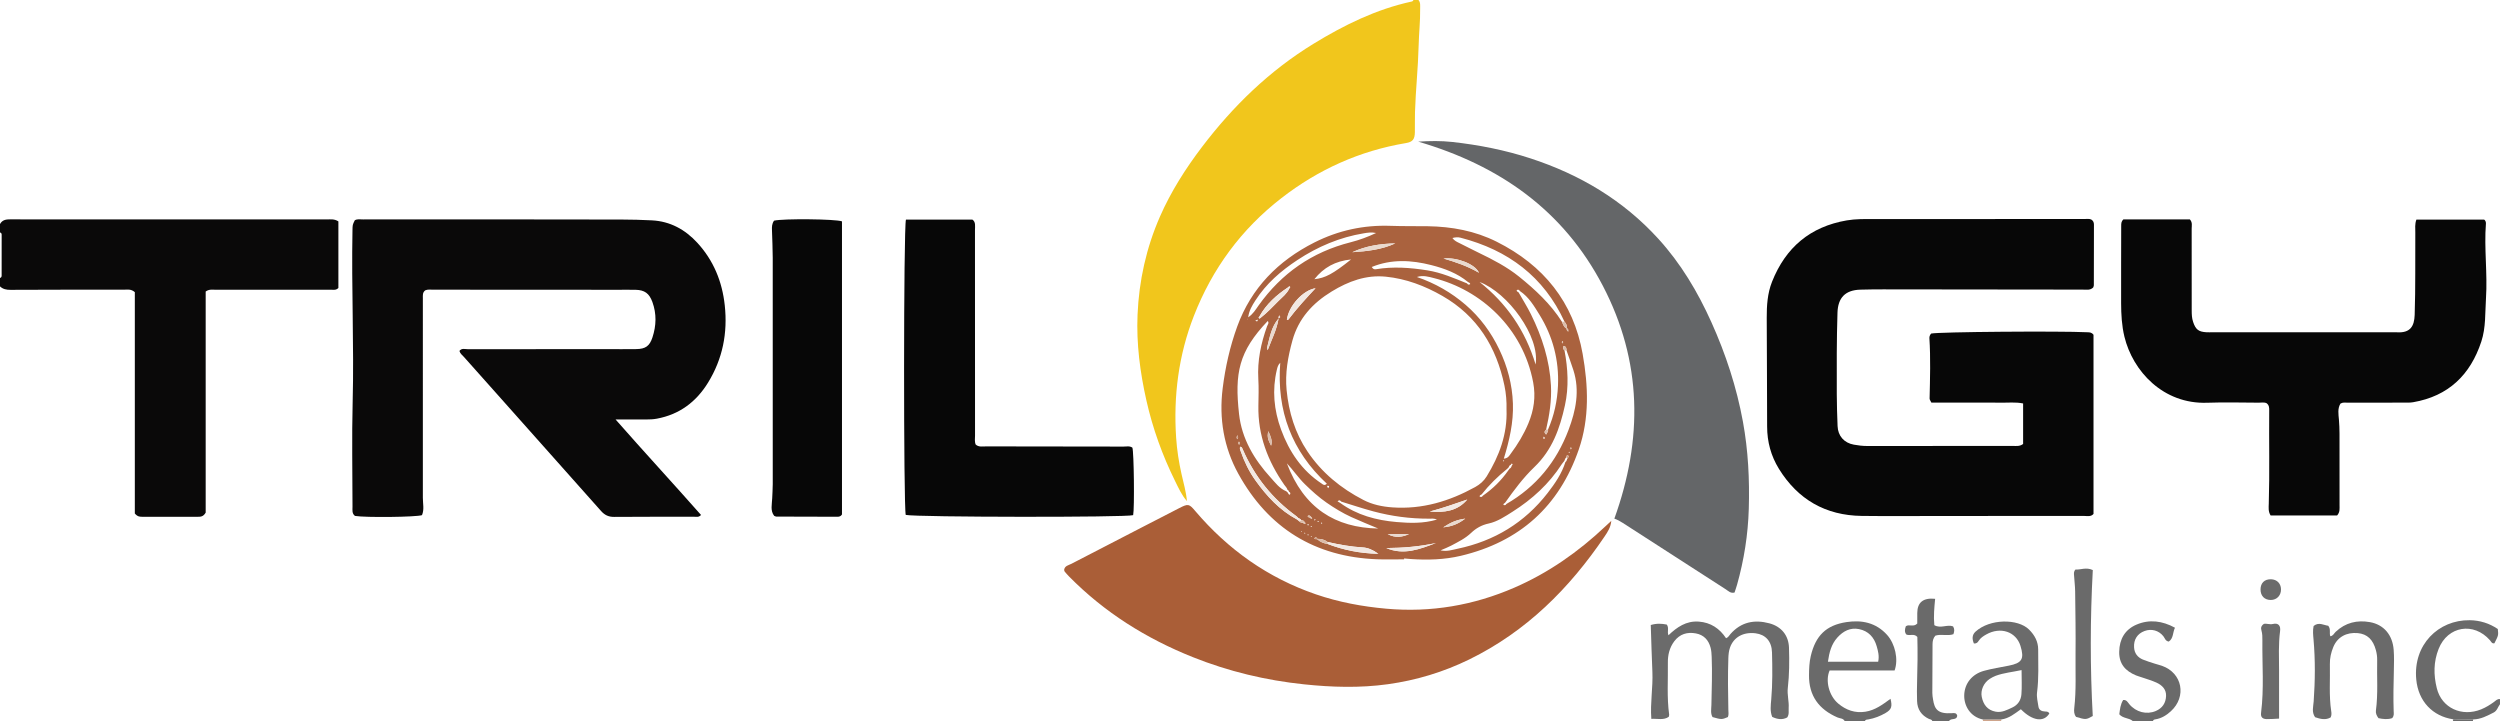 <?xml version="1.0" encoding="iso-8859-1"?>
<!-- Generator: Adobe Illustrator 27.0.0, SVG Export Plug-In . SVG Version: 6.00 Build 0)  -->
<svg version="1.1" id="Layer_1" xmlns="http://www.w3.org/2000/svg" xmlns:xlink="http://www.w3.org/1999/xlink" x="0px" y="0px"
	 viewBox="0 0 1484 428" style="enable-background:new 0 0 1484 428;" xml:space="preserve">
<g>
	<path style="fill:#F1C61C;" d="M842,0c1.326,1.555,0.973,3.433,0.999,5.234c0.108,7.322-0.729,14.607-0.901,21.911
		c-0.31,13.131-1.748,26.193-2.157,39.313c-0.125,3.994,0,7.995-0.073,11.992c-0.078,4.27-1.288,5.808-5.315,6.483
		c-27.422,4.591-51.983,15.667-73.902,32.661c-23.823,18.47-41.035,41.873-51.979,69.949c-9.09,23.317-12.174,47.534-10.515,72.346
		c0.482,7.201,1.595,14.415,3.2,21.556c1.185,5.272,2.729,10.515,3.214,16.032c-3.135-3.564-5.049-7.888-7.091-12.028
		c-7.506-15.218-13.23-31.104-16.966-47.685c-3.775-16.75-5.989-33.648-5.27-50.867c0.847-20.271,5.198-39.841,13.308-58.334
		c6.47-14.753,15.143-28.413,24.909-41.272c18.474-24.327,40.102-45.32,66.267-61.321c18.196-11.127,37.203-20.486,58.244-25.055
		C838.488,0.803,838.848,0.519,839,0C840,0,841,0,842,0z"/>
	<path style="fill:#0A0909;" d="M0,133c1.375-2.497,3.607-2.824,6.224-2.802c11.326,0.094,22.653,0.04,33.98,0.04
		c51.304,0,102.608-0.003,153.912,0.01c2.142,0.001,4.357-0.388,6.753,1.176c0,13.072,0,26.455,0,39.516
		c-1.431,1.44-2.836,1.047-4.12,1.048c-22.987,0.015-45.973,0-68.96-0.002c-1.794,0-3.662-0.392-5.694,1.065
		c0,43.875,0,87.95,0,131.245c-1.45,2.519-3.129,2.474-4.826,2.472c-10.827-0.013-21.654-0.008-32.481-0.005
		c-1.502,0-3.035,0.126-4.754-1.956c0-43.439,0-87.656,0-131.382c-2.293-2.007-4.382-1.47-6.321-1.471
		c-22.486-0.011-44.973-0.009-67.459,0.101C3.83,172.066,1.76,171.68,0,170c0-1.667,0-3.333,0-5
		c0.759-0.195,0.975-0.758,0.975-1.457c0.005-8.046,0.009-16.092,0.013-24.138c0-0.703-0.198-1.261-0.989-1.405
		C0,136.333,0,134.667,0,133z"/>
	<path style="fill:#6A6A6A;" d="M1095,428c-0.916-1.699-2.805-1.491-4.25-2.116c-11.022-4.769-17.058-12.853-16.916-25.122
		c0.044-3.821,0.156-7.602,1.05-11.379c2.843-12.011,9.042-18.243,21.13-20.1c9.147-1.405,17.561,0.301,24.127,7.562
		c4.807,5.316,6.888,14.593,4.483,21.158c-12.82,0-25.773,0-38.566,0c-2.669,6.019-0.392,15.006,5.126,19.636
		c4.6,3.861,9.945,5.803,16.131,4.834c5.782-0.905,10.283-4.294,14.89-7.672c1.155,4.628,0.578,6.372-2.916,8.413
		c-3.167,1.85-6.562,3.184-10.197,3.821c-0.794,0.139-1.69-0.001-2.092,0.965C1103,428,1099,428,1095,428z M1114.885,392.788
		c0.738-3.441-0.074-6.345-0.884-9.185c-1.53-5.361-4.961-9.06-10.505-10.171c-5.19-1.041-9.388,1.203-12.817,4.989
		c-3.604,3.979-4.848,8.891-5.615,14.367C1095.02,392.788,1104.749,392.788,1114.885,392.788z"/>
	<path style="fill:#6A6A6A;" d="M1266,428c-2.247-1.981-5.736-1.402-7.985-3.996c0.38-2.848,0.643-5.89,2.31-8.499
		c2.098-0.146,2.692,1.373,3.624,2.486c4.004,4.785,10.286,6.367,15.703,4.069c3.946-1.674,5.952-4.752,6.129-8.873
		c0.172-4.001-2.381-6.485-5.72-8.003c-2.853-1.297-5.912-2.143-8.884-3.179c-1.093-0.381-2.221-0.675-3.289-1.115
		c-6.238-2.571-10.057-6.8-9.928-13.985c0.136-7.59,3.465-13.269,10.367-16.177c7.609-3.207,15.199-2.219,22.732,1.882
		c-1.401,2.861-0.825,6.326-3.682,8.231c-2.045-0.334-2.306-2.054-3.202-3.177c-2.746-3.441-7.068-4.637-11.187-3.099
		c-4.283,1.599-6.484,5.077-6.201,9.717c0.216,3.542,2.094,5.918,5.25,7.24c2.286,0.957,4.686,1.647,7.048,2.419
		c1.417,0.463,2.879,0.793,4.284,1.289c12.06,4.256,14.781,18.28,5.234,26.98c-2.617,2.384-5.556,4.216-9.129,4.778
		c-0.699,0.11-1.278,0.241-1.473,1.013C1274,428,1270,428,1266,428z"/>
	<path style="fill:#6A6A6A;" d="M1456.127,426.958c-12.057-1.811-20.598-10.612-21.835-23.589
		c-1.969-20.669,13.146-35.442,31.708-35.217c6.04,0.073,11.722,1.853,16.695,5.227c0.413,3.713,0.413,3.713-2.009,8.473
		c-1.505,0.351-1.922-0.972-2.633-1.782c-9.662-11.011-25.106-8.476-30.488,5.119c-3.019,7.627-3.072,15.343-1.062,23.399
		c2.938,11.771,14.949,17.106,26.306,12.484c2.792-1.136,5.318-2.704,7.731-4.478c1.049-0.771,1.946-1.841,3.458-1.594c0,1,0,2,0,3
		c-1.271,1.643-1.688,3.904-3.779,4.964c-3.842,1.949-7.631,4.014-12.102,4.08C1464.122,427.015,1460.125,426.987,1456.127,426.958z
		"/>
	<path style="fill:#6A6A6A;" d="M1147,428c-0.287-1.003-1.256-0.906-1.969-1.244c-4.456-2.113-6.896-5.639-7.053-10.573
		c-0.121-3.82-0.115-7.651,0.007-11.472c0.288-8.97,0.383-17.935,0.151-26.635c-2.011-2.231-4.441-0.44-6.562-1.458
		c-1.174-1.511-0.871-3.208-0.259-4.882c2.005-1.438,4.46,0.763,6.778-1.608c0-1.721-0.014-4.008,0.003-6.295
		c0.046-6.265,3.545-9.116,10.601-8.379c-0.49,5.193-1.009,10.418-0.473,15.654c3.738,2.167,7.648-0.613,11.127,0.714
		c0.963,1.568,0.789,2.987,0.197,4.631c-3.419,1.223-7.182-0.251-10.718,0.875c-1.295,1.452-1.666,3.176-1.673,5.052
		c-0.037,9.648-0.113,19.296-0.125,28.944c-0.002,1.316,0.234,2.64,0.438,3.948c0.871,5.587,2.662,8.624,11.158,8.067
		c1.432-0.094,2.666-0.287,3.179,1.424c-0.235,3.114-3.81,1.26-4.809,3.236C1153.667,428,1150.333,428,1147,428z"/>
	<path style="fill:#6B6B6B;" d="M1468.119,427.044c-0.208,0.298-0.247,0.616-0.119,0.956c-4,0-8,0-12,0
		c0.083-0.225,0.191-0.445,0.239-0.677c0.023-0.109-0.071-0.243-0.112-0.365C1460.125,426.987,1464.122,427.015,1468.119,427.044z"
		/>
	<path style="fill:#CEA48B;" d="M1187.958,427.069c-0.133,0.317-0.119,0.627,0.042,0.931c-3.667,0-7.333,0-11,0
		c0.129-0.3,0.138-0.604,0.026-0.911C1180.67,427.082,1184.314,427.076,1187.958,427.069z"/>
	<path style="fill:#0A0909;" d="M250.498,305.791c-3.391,1.172-33.484,1.507-39.776,0.461c-1.89-1.431-1.47-3.54-1.472-5.49
		c-0.017-20.666-0.446-41.343,0.088-61.996c0.879-33.98-0.771-67.944-0.106-101.915c0.066-3.398,0.016-3.398,1.388-6.105
		c1.54-0.875,3.245-0.49,4.881-0.49c51.165-0.021,102.331-0.076,153.496,0.063c5.974,0.016,11.978,0.175,17.954,0.482
		c10.858,0.557,19.724,5.425,26.973,13.311c9.658,10.507,14.771,23.02,16.299,37.164c1.772,16.414-1.254,31.732-9.918,45.833
		c-7.048,11.471-16.979,18.914-30.39,21.415c-2.151,0.401-4.299,0.473-6.464,0.477c-5.662,0.01-11.324,0.004-18.041,0.004
		c17.08,19.436,34.1,37.863,50.723,56.677c-1.41,1.548-2.829,1.053-4.066,1.056c-15.833,0.038-31.667-0.057-47.498,0.092
		c-3.325,0.031-5.636-1.083-7.786-3.507c-20.541-23.166-41.149-46.272-61.742-69.392c-6.531-7.332-13.087-14.643-19.598-21.993
		c-0.976-1.102-2.267-1.992-2.728-3.618c1.339-1.825,3.327-1.041,5.011-1.044c27.499-0.05,54.998-0.035,82.498-0.035
		c5.833,0,11.667,0.07,17.499-0.023c5.48-0.087,7.885-1.812,9.574-6.949c2.295-6.981,2.504-14.014-0.04-21.004
		c-1.872-5.142-4.635-7.148-10.049-7.247c-3.499-0.064-7-0.01-10.5-0.012c-36.498-0.024-72.997-0.052-109.495-0.061
		c-1.645,0-3.335-0.274-4.801,0.394c-1.672,1.289-1.406,3.018-1.406,4.666c-0.002,39.499-0.001,78.997-0.002,118.496
		C251.003,298.949,251.92,302.452,250.498,305.791z"/>
	<path style="fill:#070707;" d="M1146.466,239.002c-0.443-0.986-1.074-1.726-1.058-2.453c0.265-11.966,0.639-23.929-0.122-35.892
		c-0.065-1.014,0.439-1.919,1.001-2.64c3.912-1.029,76.132-1.601,92.921-0.786c1.18,0.057,2.357,0.006,3.498,1.5
		c0,35.129,0,70.733,0,106.341c-1.594,1.819-3.724,1.188-5.64,1.19c-27.989,0.036-55.979,0.025-83.968,0.025
		c-15.994,0-31.99,0.165-47.981-0.04c-21.458-0.275-37.915-9.739-49.163-27.966c-4.697-7.611-6.985-16.022-6.986-25.072
		c-0.002-21.486-0.188-42.971-0.239-64.457c-0.017-7.324,0.403-14.586,3.166-21.54c8.072-20.315,22.608-32.643,44.308-36.382
		c5.305-0.914,10.619-0.799,15.933-0.805c41.651-0.05,83.301-0.031,124.952-0.014c1.477,0.001,2.997-0.282,4.279,0.291
		c1.251,0.783,1.6,1.832,1.598,3.071c-0.018,11.993-0.026,23.987-0.063,35.98c-0.001,0.469-0.277,0.938-0.398,1.32
		c-1.886,1.801-4.157,1.237-6.264,1.236c-39.482-0.029-78.964-0.099-118.447-0.141c-4.495-0.005-8.991,0.055-13.484,0.173
		c-8.954,0.236-13.297,4.789-13.581,13.633c-0.518,16.144-0.466,32.291-0.418,48.437c0.019,6.317,0.228,12.636,0.476,18.95
		c0.228,5.795,3.844,9.957,9.667,10.993c2.598,0.462,5.233,0.798,7.922,0.793c28.822-0.054,57.644-0.029,86.467-0.045
		c1.962-0.001,4.015,0.389,6.078-1.156c0-7.703,0-15.631,0-24.058c-4.546-0.926-9.016-0.375-13.43-0.464
		c-4.663-0.094-9.329-0.021-13.994-0.021c-4.498,0-8.996,0-13.495,0C1155.524,239.002,1151.047,239.002,1146.466,239.002z"/>
	<path style="fill:#070707;" d="M1260.41,130.252c13.171,0,26.437,0,39.504,0c1.654,1.803,1.057,3.729,1.062,5.492
		c0.045,16.162,0.031,32.325,0.022,48.487c-0.001,2.334,0.073,4.617,0.841,6.891c1.503,4.443,3.167,5.842,7.91,6.102
		c1.163,0.064,2.332,0.016,3.499,0.016c35.99,0,71.981,0,107.971,0c0.5,0,1.002-0.029,1.499,0.004
		c7.997,0.539,10.409-3.546,10.635-10.327c0.543-16.304,0.257-32.603,0.376-48.903c0.018-2.455-0.369-4.969,0.652-7.671
		c13.318,0,26.573,0,40.187,0c0.69,0.332,1.144,1.45,1.079,2.296c-1.146,14.807,1.007,29.615,0.036,44.397
		c-0.564,8.583-0.018,17.34-2.759,25.682c-6.507,19.808-19.517,32.404-40.443,36.03c-1.951,0.338-3.986,0.242-5.983,0.246
		c-10.997,0.021-21.994-0.002-32.991,0.026c-1.303,0.003-2.665-0.323-4.187,0.536c-1.819,2.857-1.21,6.316-0.933,9.506
		c0.493,5.662,0.323,11.308,0.354,16.959c0.063,11.33,0.023,22.661,0.015,33.991c-0.001,1.968,0.307,4.014-1.449,5.973
		c-12.998,0-26.249,0-39.455,0c-1.496-2.348-1.172-4.721-1.103-7c0.564-18.487,0.085-36.978,0.26-55.465
		c0.015-1.538-0.034-3.006-1.537-4.17c-1.415-0.697-3.109-0.321-4.745-0.327c-10.164-0.038-20.339-0.327-30.49,0.041
		c-26.198,0.95-44.251-18.793-49.193-39.273c-1.567-6.497-1.918-13.157-1.944-19.807c-0.059-15.325,0.043-30.651,0.048-45.976
		C1259.147,132.636,1259.212,131.358,1260.41,130.252z"/>
	<path style="fill:#AA623E;" d="M833.476,332.015c-5.322,0-10.65,0.171-15.965-0.028c-37.034-1.386-64.67-18.501-82.452-50.776
		c-8.6-15.609-11.522-32.729-9.287-50.663c1.57-12.598,4.351-24.949,8.653-36.767c8.291-22.772,24.264-38.984,45.768-49.838
		c14.224-7.18,29.312-10.466,45.272-9.886c7.323,0.266,14.661,0.123,21.99,0.23c14.291,0.21,28.101,2.74,40.966,9.191
		c27.782,13.931,45.593,35.816,51.046,66.631c3.349,18.925,4.116,38.157-2.3,56.704c-11.678,33.757-35.115,54.814-69.949,63.096
		c-9.825,2.336-19.758,2.603-29.764,1.932c-1.329-0.089-2.654-0.225-3.981-0.34C833.474,331.673,833.475,331.844,833.476,332.015z
		 M896.864,275.859c-0.826,0.261-1.11,0.98-1.417,1.679c-0.298,0.286-0.596,0.573-0.894,0.859
		c-5.536,4.491-10.613,9.44-15.029,15.05c-0.497,0.322-1.175,0.457-1.259,1.232c0.818,0.605,1.453,0.379,1.964-0.436
		c5.893-4.104,10.96-9.039,15.055-14.953c0.287-0.381,0.573-0.762,0.86-1.143c0.805-0.309,1.028-1.028,1.237-1.756
		c0.364-0.278,0.716-0.698,0.313-1.042C897.234,274.957,897.001,275.444,896.864,275.859z M777.708,307.289
		c0.341,0.468,0.691,0.959,1.252,0.286c0.028-0.034-0.483-0.517-0.743-0.791c-0.556-0.683-1.156-1.167-2.025-0.466
		C776.414,307.119,777.12,307.111,777.708,307.289z M929.9,271.335c-0.748,0.596-1.031,1.459-1.328,2.313
		c-0.517,0.644-1.096,1.248-1.542,1.938c-7.521,11.661-17.514,20.767-29.156,28.149c-4.489,2.846-9.081,5.92-14.2,7.018
		c-4.183,0.897-7.577,2.865-10.306,5.478c-3.597,3.442-7.849,5.463-12.062,7.707c-1.87,0.997-3.882,1.728-6.21,2.747
		c3.799,0.835,7.058-0.307,10.19-0.966c21.732-4.574,39.713-15.434,53.375-33.059c4.361-5.626,8.415-11.513,10.584-18.438
		c0.916-0.5,0.784-1.61,1.346-2.316c0.687-0.652,0.778-1.256-0.046-1.779C929.893,270.362,929.843,270.824,929.9,271.335z
		 M765.106,291.889c-0.085-0.532-0.336-0.938-0.863-1.134c-0.267-1.197-1.197-1.967-1.857-2.914
		c-9.829-14.113-15.745-29.503-15.408-46.964c0.103-5.327,0.265-10.671-0.042-15.982c-0.625-10.831,1.575-21.127,5.189-31.224
		c0.353-0.987,1.371-1.936,0.401-3.123c-17.306,18.161-19.696,31.033-17.028,55.219c1.618,14.665,8.942,26.976,18.773,37.742
		c2.76,3.022,5.234,6.527,9.296,8.124c0.3,0.276,0.6,0.551,0.9,0.827c0.231,0.555,0.466,1.107,1.177,1.229
		C766.21,292.868,765.962,292.291,765.106,291.889z M773.594,310.444c0.416,0.438,0.866,0.914,1.38,0.2
		c0.07-0.097-0.442-0.611-0.684-0.932c-0.414-0.622-0.95-0.963-1.726-0.753c-0.404-0.847-1.253-1.115-1.989-1.529
		c-0.357-0.347-0.678-0.744-1.077-1.034c-14.162-10.308-24.761-23.469-31.757-39.536c-0.289-0.663-0.506-1.556-1.491-1.699
		c-0.608,1.017-0.045,1.9,0.276,2.829c2.124,6.16,4.983,11.985,8.769,17.258c6.634,9.241,14.225,17.547,24.443,23.021
		c0.377,0.277,0.755,0.553,1.132,0.83C771.446,310.214,772.615,310.136,773.594,310.444z M929.952,195.046
		c0.039,0.583-0.022,1.205,0.975,1.791c-0.112-0.903,0.296-1.622-0.853-1.902c0.25-1.548-0.346-2.803-1.352-3.917
		c-12.297-26.855-33.575-42.615-61.693-49.904c-1.544-0.4-3.114-0.318-4.891,0.171c1.215,1.684,2.738,2.312,4.215,3.04
		c3.873,1.908,7.696,3.921,11.587,5.791c8.364,4.021,16.666,8.357,23.836,14.144c9.562,7.718,18.639,16.133,25.348,26.673
		C927.828,192.467,928.248,194.199,929.952,195.046z M782.023,319.863c-0.501-0.923-1.07-1.327-1.887-0.306
		c0.508,0.635,1.143,0.494,1.741,0.496c1.741,1.633,3.847,2.47,6.171,2.835c9.432,3.591,19.163,5.619,30.108,5.838
		c-3.207-2.369-6.285-3.605-9.171-3.768c-7.128-0.402-14.055-1.684-20.971-3.237C786.271,320.283,784.216,319.852,782.023,319.863z
		 M759.012,189.011c-4.404,5.006-5.316,11.398-6.91,17.513c-0.096,0.37,0.255,0.856,0.399,1.288
		c2.352-6.257,5.438-12.193,6.489-18.82c1.036-0.322,1.159-0.902,0.507-1.73C758.945,187.761,758.915,188.369,759.012,189.011z
		 M764.589,170.576c-6.826,4.527-12.838,9.859-16.901,17.115c-0.203,0.338-0.661,0.829-0.565,0.99
		c0.464,0.778,0.912,0.211,1.329-0.154c3.786-2.937,7.038-6.447,10.406-9.823c2.308-2.314,5.008-4.319,6.443-7.404
		c0.204-0.327,0.658-0.822,0.569-0.955C765.357,169.574,764.98,170.235,764.589,170.576z M781.063,171.075
		c-7.51,1.026-16.274,10.662-17.179,18.89c0.297-0.078,0.727-0.056,0.872-0.249c4.988-6.604,10.579-12.684,16.224-18.716
		c0.169-0.139,0.339-0.279,0.245-0.201C781.286,170.695,781.174,170.885,781.063,171.075z M796.2,297.777
		c-0.623-0.717-1.274-1.22-2.233-0.173c0.557,0.332,1.063,0.633,1.568,0.935c9.977,7.266,21.48,10.31,33.481,11.34
		c7.866,0.675,15.873,0.944,23.984-1.459c-1.813-0.793-3.33-0.541-4.808-0.537c-11.186,0.029-22.189-1.438-32.972-4.329
		C808.823,301.838,802.536,299.716,796.2,297.777z M870.811,168.209c0.501,0.798,1.129,0.99,1.922,0.419
		c-0.11-0.746-0.742-0.897-1.259-1.174c-6.401-5.286-13.996-8.092-21.868-10.099c-11.823-3.014-23.65-3.664-35.328,1.123
		c0.647,1.017,1.223,1.552,2.486,1.34c10.225-1.713,20.401-0.954,30.569,0.669C855.583,161.805,863.15,165.133,870.811,168.209z
		 M902.217,172.765c-0.491-0.798-1.104-1.089-1.938-0.49c0.01,0.795,0.688,0.951,1.166,1.292c2.458,4.329,5.127,8.553,7.334,13.007
		c6.607,13.335,11.087,27.33,11.868,42.29c0.462,8.834-0.899,17.53-2.878,26.128c-0.959,0.89-1.408,1.804,0.02,2.946
		c0.468-1.002,1.351-1.741,1.122-2.981c3.632-8.289,5.511-17.017,5.907-26c0.666-15.13-3.016-29.254-10.981-42.134
		C910.633,181.643,907.501,176.282,902.217,172.765z M894.163,299.178c17.646-10.183,29.776-25.027,36.924-43.991
		c4.335-11.502,6.783-23.233,2.89-35.422c-1.258-3.938-2.71-7.813-4.074-11.717c-0.053-1.244-0.157-2.455-1.773-2.704
		c-0.334,1.001-0.376,1.927,0.553,2.658c2.06,10.845,2.645,21.737,0.27,32.583c-3,13.692-7.493,26.463-18.163,36.673
		c-6.533,6.251-12.072,13.696-17.36,21.167c-0.339,0.408-1.216,0.466-0.913,1.307C893.267,300.028,893.825,299.911,894.163,299.178z
		 M894.271,243.059c0.131-4.636-0.245-9.424-1.234-14.172c-4.773-22.909-16.086-41.298-36.764-53.187
		c-10.467-6.018-21.637-10.265-33.678-11.466c-11.695-1.166-22.203,2.749-32.093,8.785c-11.348,6.926-19.742,16.052-23.343,29.179
		c-2.649,9.657-4.414,19.296-3.419,29.434c1.291,13.151,4.997,25.347,12.373,36.354c8.447,12.603,19.832,21.881,33.191,28.783
		c5.348,2.763,11.152,3.99,17.238,4.417c17.714,1.244,33.821-3.633,49.117-12.066c2.846-1.569,5.189-3.64,6.866-6.375
		C889.951,270.635,894.827,257.746,894.271,243.059z M841.08,164.428c10.844,3.713,20.409,9.209,28.912,16.531
		c8.582,7.388,15.137,16.336,19.998,26.495c4.849,10.134,7.686,20.78,8.079,32.117c0.388,11.181-2.099,21.87-5.408,32.699
		c2.545-0.244,3.222-1.745,4.076-2.885c4.195-5.607,7.787-11.563,10.497-18.054c3.279-7.853,4.468-15.766,2.863-24.316
		c-6.076-32.38-31.15-54.962-58.866-61.922C848.05,164.293,844.788,163.224,841.08,164.428z M759.957,215.343
		c-1.267,1.156-1.636,2.541-1.985,3.991c-2.924,12.166-1.777,24.086,2.48,35.693c4.8,13.087,12.301,24.264,24.17,32.086
		c0.797,0.525,1.553,1.409,2.99,0.006C766.769,267.81,757.751,243.783,759.957,215.343z M740.912,188.371
		c2.987-2.027,4.453-4.62,6.126-6.97c13.656-19.189,31.8-31.783,54.67-37.586c5.106-1.295,10.059-3.122,15.161-5.5
		c-2.704-0.58-4.994-0.208-7.278,0.167c-14.328,2.358-27.391,7.913-39.449,15.87c-9.801,6.468-18.588,14.063-24.987,24.068
		C743.311,181.302,741.471,184.257,740.912,188.371z M818.129,313.737c-5.775-2.444-10.972-4.499-16.042-6.828
		c-5.127-2.355-9.944-5.285-14.592-8.501c-4.666-3.229-8.833-7.003-12.883-10.956c-3.93-3.836-6.987-8.437-10.735-12.423
		C773.949,301.659,792.617,313.271,818.129,313.737z M878.255,167.376c15.961,12.7,27.175,28.706,33.284,49.001
		C914.22,199.701,895.065,173.732,878.255,167.376z M802.015,154.003c-9.397,0.952-16.284,4.797-21.808,11.737
		C786.701,165.033,791.157,162.636,802.015,154.003z M852.452,322.32c-9.782,2.136-19.616,2.951-29.538,3.015
		C833.379,329.787,842.953,325.9,852.452,322.32z M802.728,149.71c8.741-0.555,17.419-1.506,25.501-5.23
		C819.416,144.656,810.832,145.955,802.728,149.71z M870.95,296.53c-7.368,2.545-14.717,5.145-22.268,7.123
		C857.097,304.342,865.031,303.548,870.95,296.53z M877.898,161.913c-2.148-5.107-13.073-9.343-21.043-8.457
		C864.051,155.555,871.127,157.961,877.898,161.913z M856.7,313.03c5.178-0.502,8.835-1.995,13.059-5.168
		C864.554,308.555,860.963,310.216,856.7,313.03z M836.398,317.065c-3.944,0-7.889,0-12.653,0
		C828.445,319.543,832.384,318.787,836.398,317.065z M754.522,264.552c0.891-2.743-0.088-5.148-1.628-8.597
		C751.787,259.889,753.4,262.122,754.522,264.552z M734.437,258.371c-0.408,1.071-0.61,1.751,0.138,2.32
		C735.076,259.981,735.075,259.29,734.437,258.371z M746.429,189.724c-0.408,0.229-0.796,0.446-1.217,0.682
		C746.449,190.867,746.449,190.867,746.429,189.724z M788.333,289.823c0.846-0.965,0.994-1.564-0.651-1.425
		C787.914,288.905,788.115,289.344,788.333,289.823z M932.484,266.744c0.377-0.425,0.596-0.829-0.076-1.193
		C932.052,266.012,932.122,266.389,932.484,266.744z M735.447,262.117c-0.73,0.821-0.409,1.337,0.073,1.841
		C736.01,263.441,736.304,262.915,735.447,262.117z M916.416,259.226c-0.464,0.545-0.469,1.002,0.184,1.385
		C917.028,260.069,917.123,259.599,916.416,259.226z M927.407,202.519c-0.379,0.434-0.402,0.862,0.039,1.26
		c0.019,0.017,0.258-0.126,0.295-0.23C927.887,203.134,927.954,202.718,927.407,202.519z M892.87,273.365
		c-0.114-0.128-0.209-0.235-0.304-0.342c-0.102,0.207-0.239,0.407-0.288,0.626c-0.018,0.081,0.172,0.209,0.267,0.315
		C892.655,273.762,892.765,273.56,892.87,273.365z M776.502,317.198c-0.495,0.161-0.516,0.377-0.036,0.579
		c0.076,0.032,0.248-0.164,0.376-0.255C776.728,317.414,776.615,317.306,776.502,317.198z M931.356,268.238
		c-0.051,0.118-0.171,0.26-0.141,0.35c0.164,0.488,0.386,0.491,0.566,0.009c0.033-0.09-0.059-0.257-0.14-0.346
		C931.597,268.203,931.454,268.243,931.356,268.238z M782.642,309.823c0.13-0.124,0.24-0.228,0.349-0.332
		c-0.218-0.104-0.428-0.246-0.658-0.293c-0.084-0.017-0.214,0.189-0.323,0.293C782.223,309.603,782.437,309.715,782.642,309.823z
		 M780.835,308.372c-0.13-0.142-0.232-0.254-0.335-0.367c-0.11,0.211-0.255,0.414-0.309,0.639c-0.018,0.075,0.198,0.207,0.308,0.312
		C780.618,308.75,780.736,308.544,780.835,308.372z M784.294,310.274c-0.055,0.09-0.193,0.23-0.164,0.29
		c0.064,0.134,0.255,0.344,0.318,0.32c0.433-0.161,0.502-0.4,0.202-0.602C784.569,310.228,784.42,310.274,784.294,310.274z
		 M778.739,318.375c-0.097-0.043-0.222-0.151-0.307-0.126c-0.444,0.135-0.451,0.331-0.017,0.497
		c0.082,0.031,0.232-0.047,0.317-0.117C778.774,318.594,778.739,318.465,778.739,318.375z M778.733,312.367
		c-0.114-0.049-0.251-0.166-0.338-0.136c-0.47,0.161-0.473,0.377-0.007,0.55c0.086,0.032,0.248-0.058,0.333-0.137
		C778.768,312.6,778.729,312.463,778.733,312.367z M776.963,311.516c-0.302-0.394-0.615-0.408-0.928-0.011
		C776.338,311.911,776.652,311.901,776.963,311.516z M740.321,189.379l0.238,0.237l0.06-0.396L740.321,189.379z M774.82,316.542
		c-0.098-0.111-0.192-0.306-0.303-0.317c-0.112-0.011-0.241,0.163-0.363,0.255c0.11,0.106,0.216,0.29,0.332,0.296
		C774.602,316.783,774.728,316.613,774.82,316.542z M772.804,315.528c-0.157-0.349-0.353-0.371-0.553-0.045
		c-0.017,0.028,0.154,0.24,0.248,0.249C772.593,315.742,772.702,315.603,772.804,315.528z"/>
	<path style="fill:#AA5E37;" d="M956.472,309.189c-0.336,3.83-2.193,6.603-4.005,9.284c-20.838,30.835-46.486,56.412-80.311,72.968
		c-15.329,7.503-31.429,12.369-48.361,14.716c-16.594,2.3-33.097,1.802-49.704,0.063c-22.779-2.384-44.781-7.657-66.028-16.142
		c-27.663-11.047-52.437-26.544-73.428-47.837c-0.93-0.943-1.8-1.947-2.654-2.961c-0.194-0.231-0.201-0.62-0.313-0.998
		c0.333-2.457,2.655-2.742,4.311-3.606c13.691-7.144,27.427-14.199,41.15-21.28c7.673-3.959,15.332-7.947,23.027-11.863
		c5.151-2.621,5.715-2.462,9.271,1.722c19.484,22.927,43.208,39.788,71.734,49.558c13.548,4.64,27.544,7.247,41.858,8.516
		c26.411,2.341,51.666-1.987,75.862-12.486c20.176-8.755,37.969-21.201,53.943-36.281
		C954.028,311.426,955.255,310.313,956.472,309.189z"/>
	<path style="fill:#646668;" d="M841.871,84.075c7.095-0.442,13.593-0.524,20.024,0.181c15.86,1.74,31.471,4.808,46.665,9.777
		c29.288,9.577,54.992,24.832,75.884,47.776c13.351,14.663,23.326,31.447,31.425,49.426c8.548,18.975,14.998,38.632,18.742,59.127
		c3.119,17.076,3.977,34.309,3.468,51.643c-0.451,15.35-2.814,30.384-6.98,45.147c-0.444,1.574-1.003,3.115-1.479,4.583
		c-2.337,0.613-3.648-0.915-5.12-1.861c-20.407-13.12-40.801-26.26-61.171-39.439c-1.669-1.08-3.374-2.016-5.051-2.556
		c16.975-47.124,16.6-93.302-6.855-138.252C928.027,124.791,890.156,98.249,841.871,84.075z"/>
	<path style="fill:#070707;" d="M579.173,263.892c1.878,1.637,4.132,1.081,6.239,1.086c27.154,0.054,54.308,0.058,81.462,0.117
		c1.78,0.004,3.674-0.521,5.306,0.629c0.927,2.488,1.3,36.064,0.461,40.072c-3.938,1.392-128.319,1.26-134.99-0.143
		c-1.339-4.176-1.332-170.733,0.121-175.298c12.968,0,26.059,0,39.448,0c2.087,1.435,1.522,3.92,1.525,6.183
		c0.025,20.491,0.015,40.982,0.015,61.473c0,20.158-0.01,40.315,0.018,60.473C578.78,260.291,578.418,262.147,579.173,263.892z"/>
	<path style="fill:#070707;" d="M459.469,130.986c5.218-1.298,36.787-1.005,40.331,0.421c0,57.977,0,116.036,0,173.983
		c-0.668,1.072-1.603,1.358-2.63,1.356c-12.149-0.021-24.298-0.055-36.447-0.104c-0.307-0.001-0.613-0.229-1.196-0.462
		c-2.384-3.07-1.271-6.877-1.148-10.367c0.099-2.807,0.324-5.632,0.325-8.453c0.014-44.783,0.026-89.566-0.011-134.348
		c-0.005-5.477-0.298-10.953-0.45-16.43C458.191,134.752,458.133,132.917,459.469,130.986z"/>
	<path style="fill:#6B6B6B;" d="M979.894,371.01c3.538-1.082,6.587-0.836,9.495-0.27c1.514,2.011,0.113,4.14,1.002,6.357
		c5.075-4.851,10.577-8.654,17.981-8.116c7.125,0.518,12.386,4.082,16.216,9.866c1.374-0.508,1.865-1.652,2.618-2.504
		c6.334-7.176,14.255-8.718,23.13-6.33c7.075,1.904,11.374,7.139,11.61,14.453c0.257,7.972,0.218,15.972-0.702,23.916
		c-0.467,4.029,0.796,7.935,0.511,11.927c-0.128,1.793,0.425,3.681-0.871,5.57c-2.874,1.565-5.831,1.115-8.9-0.331
		c-1.385-3.406-0.869-6.939-0.574-10.34c0.806-9.31,0.695-18.63,0.454-27.936c-0.173-6.684-3.899-10.601-9.742-11.345
		c-7.276-0.926-13.033,2.315-15.182,8.446c-0.73,2.083-0.919,4.201-0.993,6.372c-0.347,10.161-0.209,20.32,0.002,30.481
		c0.031,1.482,0.33,2.991-0.268,4.421c-3.593,1.526-3.789,1.527-9.124,0.017c-1.302-2.26-0.713-4.813-0.667-7.244
		c0.18-9.49,0.562-18.978,0.164-28.469c-0.076-1.813-0.157-3.602-0.634-5.422c-1.227-4.681-4.074-7.653-8.738-8.535
		c-5.1-0.964-9.6,0.353-12.85,4.694c-2.803,3.746-3.853,8.088-3.787,12.661c0.148,10.307-0.648,20.64,0.774,30.917
		c0.042,0.305-0.117,0.638-0.24,1.236c-3.021,2.146-6.532,1.003-10.351,1.215c-0.732-9.492,1.044-18.693,0.628-27.915
		C980.444,389.691,980.217,380.572,979.894,371.01z"/>
	<path style="fill:#6A6A6A;" d="M1419.969,426.296c-2.613,0.907-5.479,0.563-8.121,0.001c-1.165-1.589-1.709-2.992-1.504-4.525
		c1.33-9.945,0.514-19.94,0.742-29.909c0.046-2-0.225-3.946-0.753-5.91c-1.689-6.279-5.125-9.614-10.748-10.136
		c-6.691-0.621-12.066,2.314-14.513,8.21c-1.338,3.224-2.138,6.643-2.055,10.189c0.22,9.307-0.606,18.643,0.79,27.92
		c0.17,1.129,0.312,2.319-0.332,3.725c-3.003,1.73-6.12,0.945-9.24-0.123c-2.142-3.042-1.052-6.301-0.841-9.321
		c0.862-12.296,1.002-24.568-0.089-36.855c-0.233-2.622-0.529-5.291,0.054-7.977c3.04-2.525,5.946-0.488,8.675-0.133
		c1.672,2.004,0.536,4.167,1.225,6.221c1.658-0.147,2.227-1.722,3.206-2.642c5.802-5.453,12.742-7.096,20.332-5.735
		c8.252,1.479,13.411,7.602,14.087,16.432c0.317,4.137,0.198,8.317,0.102,12.473c-0.183,7.993-0.39,15.983-0.107,23.979
		C1420.924,423.466,1421.258,424.862,1419.969,426.296z"/>
	<path style="fill:#6B6B6B;" d="M1187.958,427.069c-3.644,0.007-7.288,0.013-10.932,0.02c-7.504-1.593-11.276-8.197-11.059-14.556
		c0.229-6.745,4.522-12.361,11.76-14.343c4.781-1.309,9.709-2.094,14.586-3.035c7.955-1.535,9.442-3.982,7.034-11.763
		c-2.614-8.448-11.865-11.563-20.334-6.769c-1.717,0.972-3.41,2.063-4.526,3.83c-0.518,0.821-1.134,1.682-2.8,1.485
		c-1.01-2.405-1.24-4.965,0.952-6.969c8.52-7.786,25.172-7.832,31.794-1.272c3.38,3.349,5.432,7.195,5.429,11.88
		c-0.007,8.466,0.432,16.952-0.666,25.391c-0.372,2.859,0.415,5.611,0.805,8.393c0.312,2.221,2.002,2.923,3.984,2.986
		c1.051,0.033,1.997,0.074,2.506,1.172c-3.296,5.403-10.055,4.446-16.901-2.512C1196.021,423.552,1192.572,426.467,1187.958,427.069
		z M1200.004,397.764c-5.422,1.18-10.507,1.614-15.325,3.375c-1.235,0.451-2.413,1.118-3.531,1.823
		c-3.584,2.258-5.59,6.774-4.786,10.695c0.948,4.623,3.377,7.901,8.275,8.802c3.663,0.674,6.752-1.043,9.894-2.493
		c3.347-1.544,5.116-4.417,5.383-7.836C1200.273,407.54,1200.004,402.901,1200.004,397.764z"/>
	<path style="fill:#6A6A6A;" d="M1232,338.071c3.039,0.247,6.343-1.55,10.285,0.317c-1.568,28.989-1.612,57.983-0.022,86.636
		c-4.04,2.24-4.084,2.241-9.891,0.533c-1.258-1.537-1.304-3.399-1.094-5.203c1.232-10.598,0.646-21.24,0.764-31.859
		c0.137-12.465-0.08-24.936-0.235-37.403c-0.039-3.139-0.449-6.272-0.641-9.41C1231.097,340.548,1230.823,339.345,1232,338.071z"/>
	<path style="fill:#6B6B6B;" d="M1352.866,426.558c-2.743,0.126-5.046,0.365-7.342,0.304c-2.621-0.07-3.675-1.235-3.348-3.815
		c1.811-14.27,0.612-28.589,0.777-42.885c0.023-1.978,0.001-3.975-0.563-5.942c-0.367-1.282-0.357-2.677,1.46-3.872
		c1.438-0.413,3.338,0.526,5.364,0.045c3.186-0.757,4.669,0.968,4.25,4.175c-1.017,7.792-0.646,15.614-0.609,23.432
		C1352.9,407.318,1352.866,416.636,1352.866,426.558z"/>
	<path style="fill:#6B6B6B;" d="M1347.986,356.145c-3.73,0.028-6.136-2.412-6.135-6.221c0.001-3.849,2.353-6.157,6.191-6.075
		c3.49,0.075,5.882,2.44,5.964,5.895C1354.091,353.415,1351.549,356.119,1347.986,356.145z"/>
	<path style="fill:#F2E8E2;" d="M769.736,308.267c-10.219-5.473-17.809-13.78-24.443-23.021c-3.785-5.273-6.645-11.098-8.769-17.258
		c-0.32-0.929-0.884-1.811-0.276-2.829c0.985,0.143,1.203,1.036,1.491,1.699c6.996,16.068,17.595,29.229,31.757,39.536
		c0.399,0.29,0.72,0.687,1.077,1.034C770.294,307.708,770.015,307.987,769.736,308.267z"/>
	<path style="fill:#F2E8E2;" d="M780.98,171c-5.645,6.033-11.236,12.113-16.224,18.716c-0.146,0.193-0.575,0.171-0.872,0.248
		c0.905-8.227,9.67-17.864,17.18-18.89L780.98,171z"/>
	<path style="fill:#F2E8E2;" d="M788.014,321.721c6.916,1.553,13.843,2.835,20.971,3.237c2.885,0.163,5.964,1.399,9.171,3.768
		c-10.945-0.219-20.675-2.247-30.108-5.838C788.036,322.499,788.025,322.11,788.014,321.721z"/>
	<path style="fill:#F2E8E2;" d="M852.452,322.32c-9.498,3.58-19.072,7.467-29.538,3.015
		C832.835,325.271,842.669,324.456,852.452,322.32z"/>
	<path style="fill:#F2E8E2;" d="M747.688,187.691c4.063-7.256,10.075-12.587,16.901-17.115c0.237,0.241,0.474,0.482,0.711,0.723
		c-1.435,3.085-4.135,5.09-6.443,7.404c-3.368,3.376-6.62,6.886-10.406,9.823C748.198,188.248,747.943,187.969,747.688,187.691z"/>
	<path style="fill:#E9D9CE;" d="M802.728,149.71c8.104-3.755,16.688-5.054,25.501-5.23
		C820.147,148.204,811.469,149.155,802.728,149.71z"/>
	<path style="fill:#F2E8E2;" d="M870.95,296.53c-5.919,7.018-13.853,7.812-22.268,7.123
		C856.233,301.675,863.583,299.075,870.95,296.53z"/>
	<path style="fill:#E9D9CE;" d="M877.898,161.913c-6.771-3.952-13.847-6.358-21.042-8.46
		C864.825,152.571,875.75,156.806,877.898,161.913z"/>
	<path style="fill:#E9D9CE;" d="M758.99,188.992c-1.052,6.627-4.138,12.563-6.489,18.82c-0.143-0.432-0.495-0.919-0.399-1.288
		c1.593-6.114,2.506-12.507,6.91-17.513L758.99,188.992z"/>
	<path style="fill:#E9D9CE;" d="M856.7,313.03c4.262-2.815,7.853-4.475,13.059-5.168C865.535,311.035,861.878,312.529,856.7,313.03z
		"/>
	<path style="fill:#E9D9CE;" d="M836.398,317.065c-4.014,1.721-7.953,2.477-12.653,0
		C828.509,317.065,832.454,317.065,836.398,317.065z"/>
	<path style="fill:#DBBDAB;" d="M754.522,264.552c-1.122-2.43-2.734-4.664-1.628-8.597
		C754.433,259.404,755.413,261.809,754.522,264.552z"/>
	<path style="fill:#DBBDAB;" d="M788.014,321.721c0.011,0.389,0.023,0.778,0.034,1.167c-2.323-0.365-4.43-1.202-6.171-2.835
		l0.147-0.191C784.216,319.852,786.271,320.283,788.014,321.721z"/>
	<path style="fill:#DBBDAB;" d="M927.123,190.933c0.533,0.029,1.065,0.057,1.598,0.086c1.006,1.114,1.602,2.37,1.352,3.917
		l-0.121,0.11C928.248,194.199,927.828,192.467,927.123,190.933z"/>
	<path style="fill:#DBBDAB;" d="M929.904,208.048c-0.407-0.015-0.813-0.031-1.22-0.046c-0.929-0.731-0.887-1.658-0.553-2.658
		C929.747,205.593,929.85,206.804,929.904,208.048z"/>
	<path style="fill:#DBBDAB;" d="M917.769,254.992c0.38-0.011,0.761-0.023,1.141-0.034c0.23,1.24-0.654,1.979-1.122,2.981
		C916.362,256.796,916.81,255.882,917.769,254.992z"/>
	<path style="fill:#DBBDAB;" d="M773.594,310.444c-0.979-0.308-2.148-0.229-2.726-1.347c0.565-0.046,1.13-0.093,1.695-0.139
		c0.776-0.209,1.313,0.131,1.726,0.753C774.057,309.955,773.825,310.199,773.594,310.444z"/>
	<path style="fill:#CEA48B;" d="M734.437,258.371c0.638,0.919,0.639,1.61,0.138,2.32
		C733.827,260.123,734.029,259.442,734.437,258.371z"/>
	<path style="fill:#F2E8E2;" d="M746.429,189.724c0.021,1.143,0.021,1.143-1.217,0.682
		C745.632,190.17,746.02,189.953,746.429,189.724z"/>
	<path style="fill:#E9D9CE;" d="M759.012,189.011c-0.096-0.642-0.067-1.25,0.486-1.749c0.651,0.827,0.529,1.407-0.507,1.73
		L759.012,189.011z"/>
	<path style="fill:#CEA48B;" d="M929.9,271.335c-0.057-0.511-0.007-0.973,0.645-1.207c0.824,0.523,0.733,1.127,0.046,1.779
		C930.15,271.97,929.92,271.78,929.9,271.335z"/>
	<path style="fill:#DBBDAB;" d="M777.708,307.289c-0.589-0.178-1.294-0.17-1.516-0.971c0.869-0.701,1.469-0.218,2.025,0.466
		C778.049,306.953,777.879,307.121,777.708,307.289z"/>
	<path style="fill:#F2E8E2;" d="M772.563,308.958c-0.565,0.046-1.13,0.093-1.695,0.139c-0.377-0.277-0.755-0.553-1.132-0.83
		c0.279-0.279,0.558-0.559,0.838-0.838C771.31,307.843,772.159,308.111,772.563,308.958z"/>
	<path style="fill:#CEA48B;" d="M932.484,266.744c-0.362-0.355-0.432-0.732-0.076-1.193
		C933.08,265.915,932.861,266.319,932.484,266.744z"/>
	<path style="fill:#CEA48B;" d="M781.877,320.053c-0.598-0.003-1.233,0.138-1.741-0.496c0.817-1.022,1.386-0.617,1.887,0.306
		L781.877,320.053z"/>
	<path style="fill:#CEA48B;" d="M735.447,262.117c0.857,0.799,0.563,1.325,0.073,1.841
		C735.038,263.454,734.717,262.938,735.447,262.117z"/>
	<path style="fill:#DBBDAB;" d="M916.416,259.226c0.707,0.373,0.612,0.843,0.184,1.385
		C915.947,260.227,915.952,259.77,916.416,259.226z"/>
	<path style="fill:#DBBDAB;" d="M927.407,202.518c0.547,0.199,0.479,0.616,0.334,1.031c-0.036,0.104-0.276,0.246-0.295,0.23
		C927.005,203.381,927.028,202.953,927.407,202.518z"/>
	<path style="fill:#DBBDAB;" d="M930.073,194.936c1.149,0.279,0.741,0.999,0.853,1.902c-0.997-0.587-0.936-1.208-0.975-1.791
		L930.073,194.936z"/>
	<path style="fill:#F2E8E2;" d="M764.589,170.576c0.391-0.341,0.768-1.003,1.281-0.232c0.089,0.133-0.366,0.627-0.569,0.955
		C765.064,171.058,764.826,170.817,764.589,170.576z"/>
	<path style="fill:#F2E8E2;" d="M781.063,171.075c0.111-0.19,0.222-0.381,0.161-0.276c0.094-0.077-0.075,0.062-0.245,0.201
		L781.063,171.075z"/>
	<path style="fill:#CEA48B;" d="M776.502,317.198c0.113,0.108,0.227,0.216,0.34,0.324c-0.128,0.091-0.3,0.287-0.376,0.255
		C775.986,317.575,776.007,317.36,776.502,317.198z"/>
	<path style="fill:#CEA48B;" d="M931.356,268.241c0.098,0.002,0.241-0.038,0.285,0.011c0.081,0.089,0.173,0.256,0.14,0.346
		c-0.18,0.482-0.402,0.478-0.566-0.009C931.185,268.498,931.305,268.356,931.356,268.241z"/>
	<path style="fill:#DBBDAB;" d="M782.642,309.823c-0.205-0.108-0.419-0.22-0.632-0.333c0.109-0.104,0.239-0.31,0.323-0.293
		c0.23,0.047,0.44,0.189,0.658,0.293C782.882,309.595,782.772,309.699,782.642,309.823z"/>
	<path style="fill:#DBBDAB;" d="M780.835,308.372c-0.099,0.172-0.218,0.378-0.336,0.584c-0.109-0.106-0.326-0.237-0.308-0.312
		c0.054-0.225,0.199-0.427,0.309-0.639C780.603,308.117,780.706,308.23,780.835,308.372z"/>
	<path style="fill:#DBBDAB;" d="M778.218,306.784c0.26,0.274,0.771,0.757,0.743,0.791c-0.561,0.673-0.911,0.182-1.252-0.286
		C777.879,307.121,778.049,306.953,778.218,306.784z"/>
	<path style="fill:#DBBDAB;" d="M784.294,310.274c0.126,0,0.275-0.046,0.356,0.008c0.3,0.202,0.231,0.441-0.202,0.602
		c-0.064,0.024-0.254-0.186-0.318-0.32C784.101,310.505,784.239,310.365,784.294,310.274z"/>
	<path style="fill:#CEA48B;" d="M778.739,318.375c0,0.09,0.035,0.219-0.007,0.254c-0.084,0.07-0.234,0.148-0.317,0.117
		c-0.434-0.166-0.427-0.362,0.017-0.497C778.517,318.224,778.642,318.332,778.739,318.375z"/>
	<path style="fill:#DBBDAB;" d="M778.731,312.367c-0.002,0.096,0.037,0.233-0.011,0.278c-0.084,0.079-0.247,0.169-0.333,0.137
		c-0.465-0.174-0.462-0.389,0.007-0.55C778.482,312.201,778.619,312.318,778.731,312.367z"/>
	<path style="fill:#DBBDAB;" d="M776.963,311.516c-0.311,0.385-0.625,0.395-0.928-0.011
		C776.347,311.108,776.661,311.122,776.963,311.516z"/>
	<path style="fill:#F2E8E2;" d="M748.452,188.526c-0.417,0.366-0.865,0.933-1.329,0.154c-0.096-0.16,0.362-0.651,0.565-0.99
		C747.943,187.969,748.198,188.248,748.452,188.526z"/>
	<path style="fill:#DBBDAB;" d="M774.289,309.711c0.242,0.321,0.754,0.835,0.684,0.932c-0.514,0.715-0.964,0.238-1.38-0.2
		C773.825,310.199,774.057,309.955,774.289,309.711z"/>
	<path style="fill:#CEA48B;" d="M774.82,316.542c-0.092,0.071-0.218,0.241-0.334,0.235c-0.116-0.007-0.222-0.19-0.332-0.296
		c0.122-0.093,0.251-0.266,0.363-0.255C774.628,316.236,774.722,316.431,774.82,316.542z"/>
	<path style="fill:#CEA48B;" d="M772.804,315.528c-0.102,0.074-0.211,0.214-0.305,0.205c-0.095-0.009-0.266-0.221-0.248-0.249
		C772.45,315.157,772.647,315.18,772.804,315.528z"/>
</g>
</svg>
